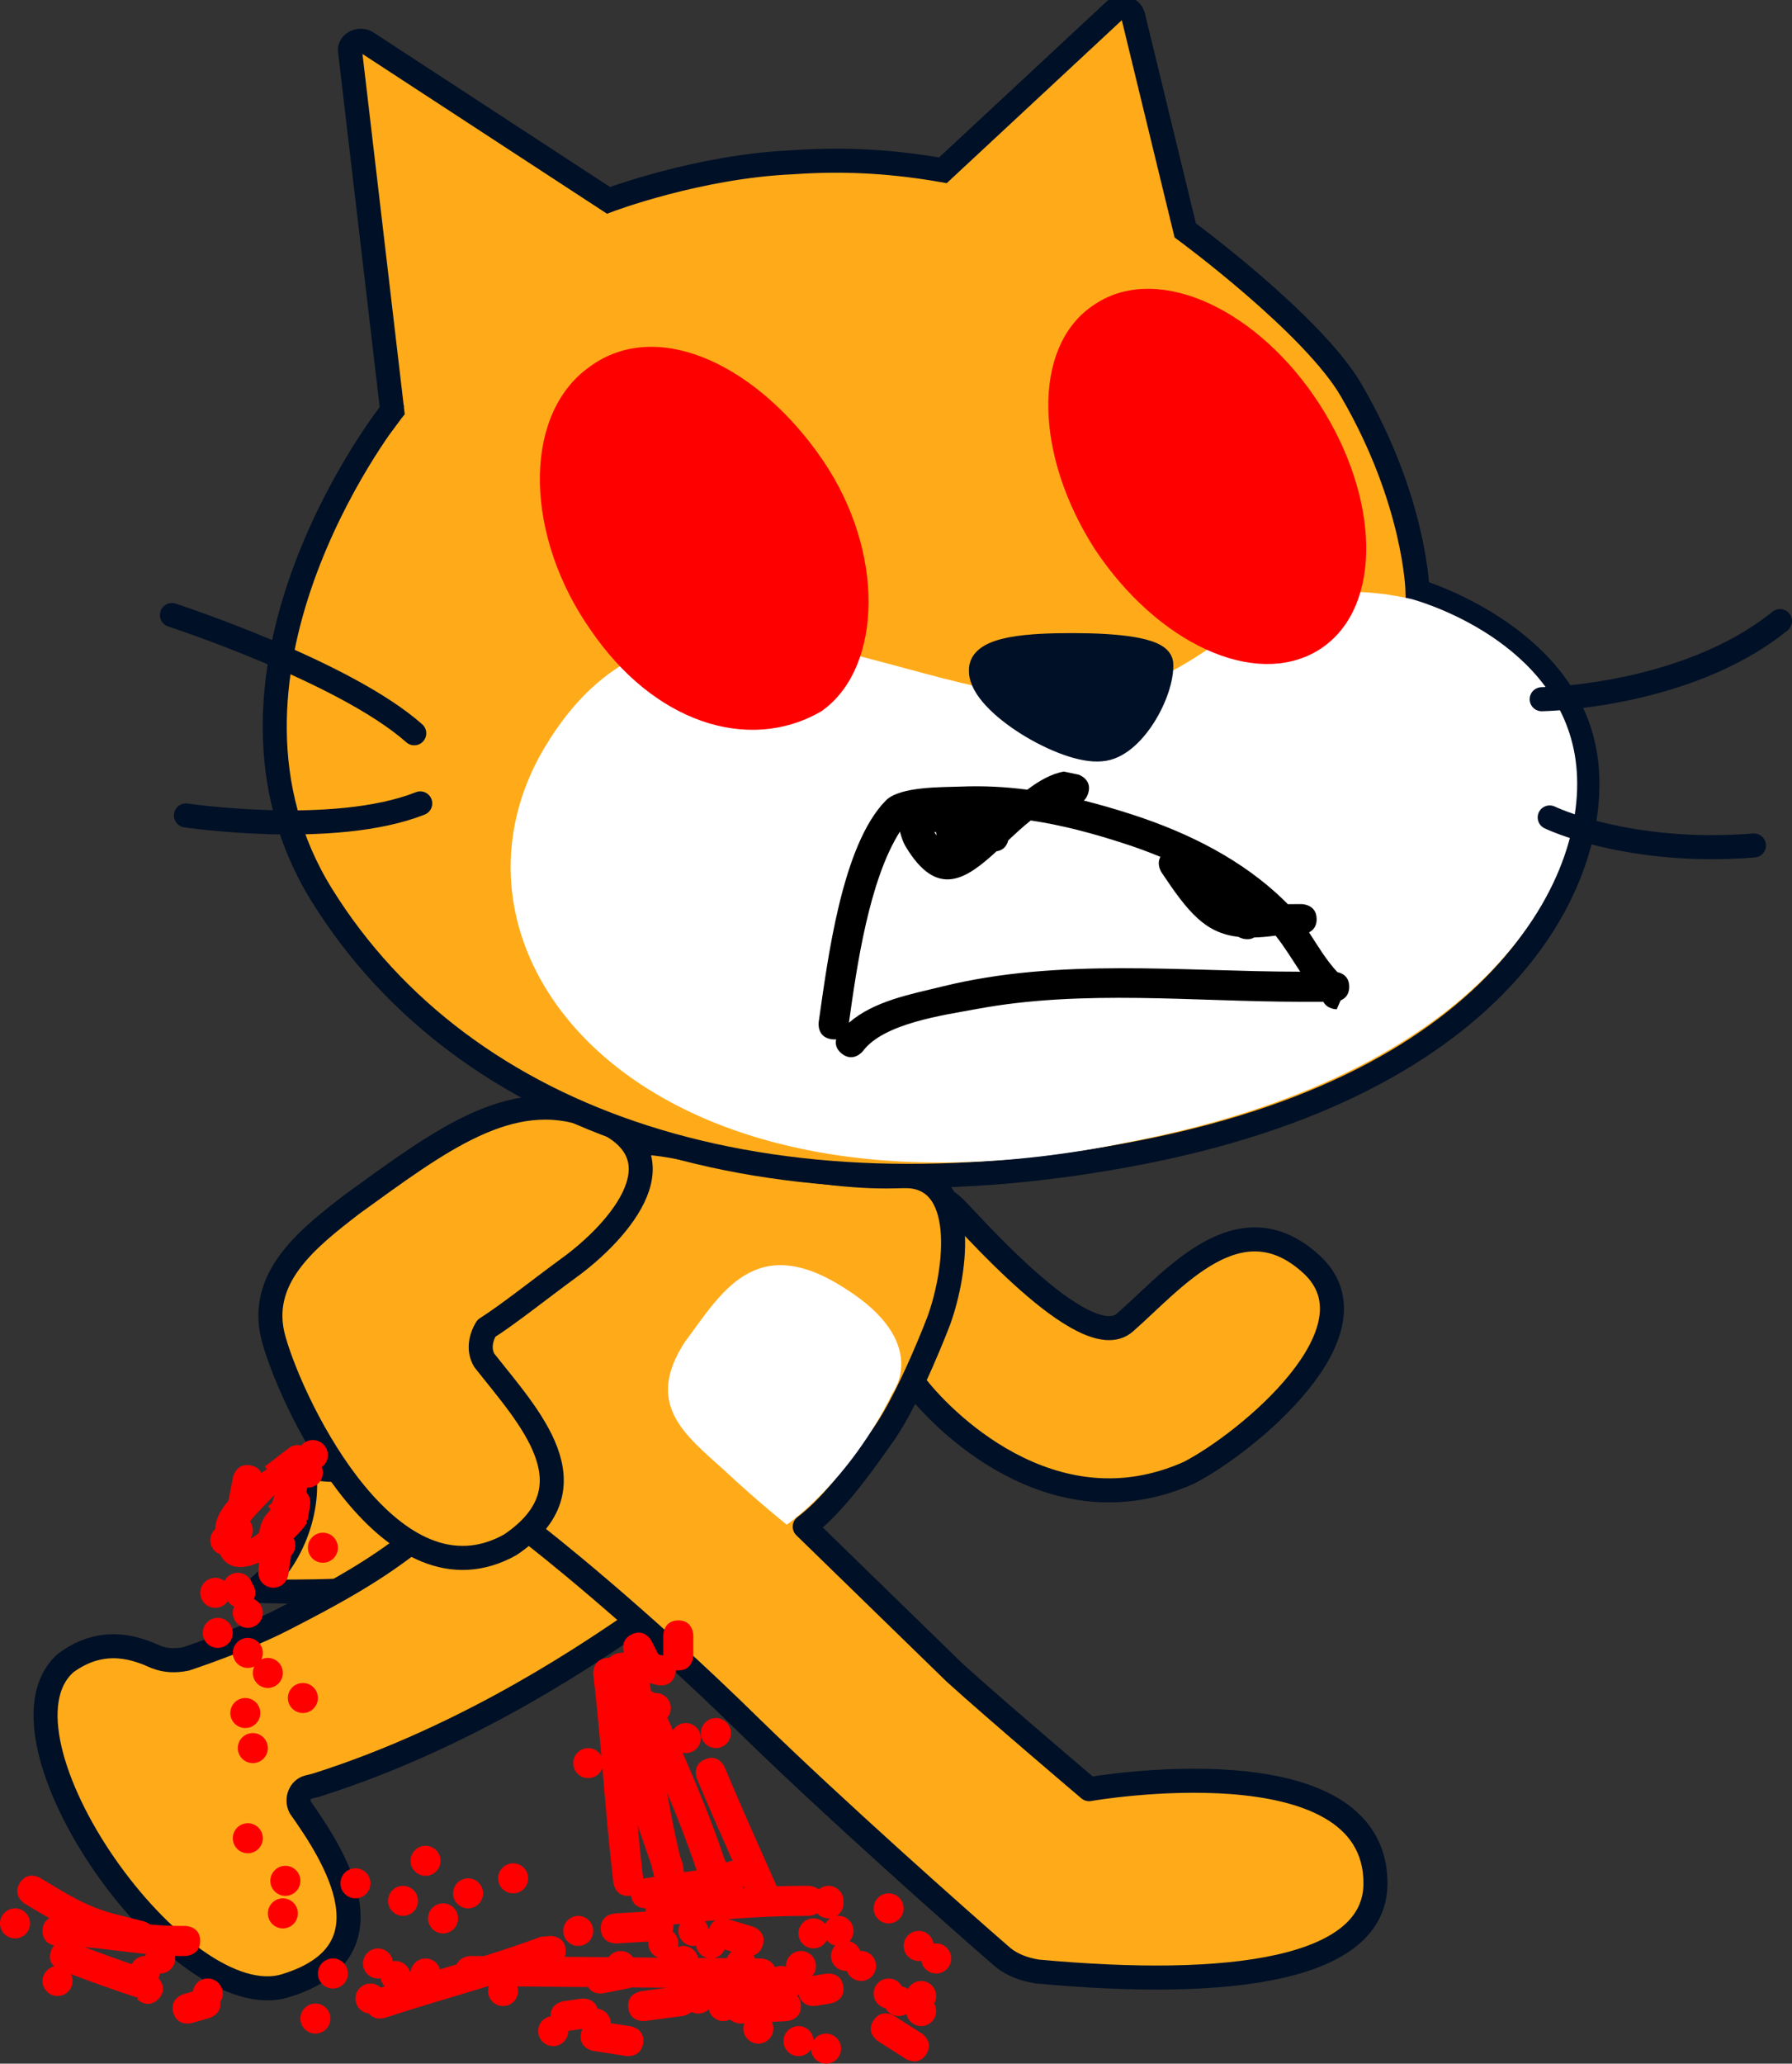 <svg version="1.1" xmlns="http://www.w3.org/2000/svg" xmlns:xlink="http://www.w3.org/1999/xlink" width="89.486" height="102.999" viewBox="0,0,89.486,102.999"><rect x="0" y="0" width="89.486" height="102.999" fill="#333333" stroke="none"/><g transform="translate(-198.014,-130.501)"><g data-paper-data="{&quot;isPaintingLayer&quot;:true}" stroke-miterlimit="10" stroke-dasharray="" stroke-dashoffset="0" style="mix-blend-mode: normal"><g fill-rule="evenodd"><path d="M224.7,201.1c0.8,0.4 2.5,1.3 0.1,4.7c-2.4,3.4 -9.3,4.1 -10.1,4.1c-1.226,0.04 -2.561,0.063 -3.987,-0.009c1.797,-1.362 2.868,-4.01 2.447,-6.253c0.251,0.058 0.498,0.111 0.739,0.161c3.4,0.6 9.9,-3.2 10.8,-2.7z" fill="#ffab19" stroke="#001026" stroke-width="1.2" stroke-linecap="round" stroke-linejoin="round"/><path d="" fill="#ffffff" stroke="none" stroke-width="1" stroke-linecap="butt" stroke-linejoin="miter"/></g><path d="M229.7,211.5c-1.8,1.2 -8,5.6 -15.9,8.1l-0.4,0.1c-0.4,0.1 -0.6,0.6 -0.4,1c1.7,2.4 4.8,7.2 -0.7,8.9c-5.3,1.7 -15.2,-12.4 -11,-16.1c1.9,-1.4 3.6,-0.7 4.5,-0.3c0.5,0.2 1,0.2 1.5,0.1c1.2,-0.4 3.4,-1.2 5.1,-2.1c4.3,-2.2 5.3,-3.1 7.3,-4.6c2,-1.5 6.6,-5.2 10.3,-2c3.2,2.7 1.4,5.7 -0.3,6.9z" fill="#ffab19" fill-rule="evenodd" stroke="#001026" stroke-width="1.2" stroke-linecap="round" stroke-linejoin="round"/><path d="M245.6,190.7c0.5,0.4 6.6,7.6 8.6,5.8c2.4,-2.1 5.7,-6.2 9.3,-2.9c3.6,3.3 -3.2,8.9 -6.1,10.4c-6.9,3.1 -12.5,-2.8 -13.7,-4.4c-1.2,-1.6 -3.3,-4.3 -3.3,-6.9c0.1,-2.8 3.5,-3.5 5.2,-2z" fill="#ffab19" fill-rule="evenodd" stroke="#001026" stroke-width="1.2" stroke-linecap="round" stroke-linejoin="round"/><g fill-rule="evenodd"><path d="M245.7,214c2.1,1.9 6.7,5.8 6.7,5.8c0,0 14.3,-2.5 14.3,4.7c0,4.3 -7.2,5.3 -16.9,4.4c-0.6,-0.1 -1.2,-0.3 -1.7,-0.7c-2.2,-1.9 -8.5,-7.5 -12.5,-11.4c-5.9,-5.8 -10.8,-9.6 -10.8,-9.6c-8.5,-8.3 -1.6,-11.8 1.1,-16.6c2.5,-4.1 3.6,-3.3 9.6,-2.1c3.4,0.5 5.4,0.8 7.6,0.7c3.3,-0.1 2.7,4.7 1.8,7.2c0,0 -1.4,3.7 -2.7,5.6c-1.6,2.3 -2.8,3.8 -4,4.7z" fill="#ffab19" stroke="#001026" stroke-width="1.2" stroke-linecap="round" stroke-linejoin="round"/><path d="M237.3,206.6c0,0 -1.5,-1.2 -3.1,-2.7c-2,-1.8 -4,-3.3 -2,-6.4c1.8,-2.4 3.5,-5.6 8,-2.7c4.3,2.7 2.4,5.2 2.4,5.2c-2.2,4.5 -5.3,6.6 -5.3,6.6z" fill="#ffffff" stroke="none" stroke-width="1" stroke-linecap="butt" stroke-linejoin="miter"/></g><path d="M222.2,198.4c2.2,2.8 5.6,6.3 1.3,9.2c-5.9,3.3 -10.8,-6.7 -11.8,-10.2c-0.9,-3.1 1.7,-5.1 3.9,-6.8c4.3,-3.1 7.9,-5.9 11.9,-4.4c5,1.8 1.4,5.8 -1.1,7.6c-1.5,1.1 -3,2.3 -4.1,3c-0.3,0.5 -0.4,1.1 -0.1,1.6z" fill="#ffab19" fill-rule="evenodd" stroke="#001026" stroke-width="1.2" stroke-linecap="round" stroke-linejoin="round"/><g><path d="M253.7,131c0.3,-0.2 0.8,-0.1 0.9,0.3l2.6,10.7c0,0 6.4,4.7 8.3,8c3.2,5.5 3.3,10 3.3,10c0,0 7.1,2.1 8.3,7.8c1.2,5.7 -3.2,16.5 -22,20.2c-18.8,3.7 -33.9,-1.4 -41,-12.8c-6.719,-10.788 2.949,-23.545 3.499,-24.207l-2.099,-17.893c-0.1,-0.4 0.4,-0.7 0.8,-0.5l12.1,7.9c0,0 4.5,-1.7 9.2,-1.9c2.8,-0.2 5.2,0 7.5,0.4zM233.485,173.357l0.028,0.049l0.051,0.013l-0.075,0.298l-0.248,0.413l0.075,0.277l-0.179,0.718v0.005l-0.023,0.035l0.023,0.105v0.104l0.209,0.836l0.146,0.656l-0.001,0.003l0.002,0.004l0.04,0.179l0.047,0.093l0.026,0.104l0.037,0.021l0.141,0.281l0.392,0.458l0.31,0.517l0.5,0.5l0.149,0.089l0.102,0.14l0.75,0.625l0.035,0.017l0.023,0.031l0.625,0.5l0.024,0.011l0.016,0.021l0.842,0.655l0.639,0.73l0.408,0.283l0.334,0.367l0.958,0.639l0.596,0.497l0.393,0.19l0.331,0.284l0.75,0.375l0.155,0.035l0.129,0.093l1.25,0.5l0.344,0.047l0.314,0.149l1.25,0.25l0.257,-0.012l0.245,0.078l2,0.125l0.242,-0.045l0.242,0.044l1.875,-0.125l0.137,-0.044l0.144,0.015l1.75,-0.25l0.019,-0.008l0.021,0.002l1.625,-0.25l0.244,-0.102l0.264,-0.012l1.081,-0.324l1.077,-0.215l0.163,-0.077l0.18,-0.008l1.25,-0.375l0.111,-0.066l0.128,-0.015l1,-0.375l0.232,-0.16l0.272,-0.073l1.125,-0.625l0.072,-0.068l0.094,-0.031l0.849,-0.531l1.341,-0.67l0.052,-0.045l0.066,-0.017l1.375,-0.75l0.395,-0.364l0.461,-0.276l0.625,-0.625l0.31,-0.517l0.392,-0.458l0.141,-0.281l0.037,-0.021l0.026,-0.104l0.047,-0.093l0.04,-0.179l0.002,-0.004l-0.001,-0.003l0.146,-0.656l0.209,-0.836v-0.104l0.023,-0.105l-0.023,-0.035v-0.136l0.023,-0.035l-0.023,-0.105v-0.104l-0.209,-0.836l-0.187,-0.841l-0.047,-0.093l-0.026,-0.104l-0.037,-0.021l-0.266,-0.531l-0.392,-0.458l-0.31,-0.517l-0.327,-0.327l-0.008,-0.041l-0.091,-0.058l-0.074,-0.074l-0.739,-0.443l-0.727,-0.463l-0.099,-0.033l-0.092,-0.055l-0.041,0.011l-0.893,-0.298l-0.297,-0.023l-0.273,-0.119l-1.5,-0.25l-0.169,0.013l-0.16,-0.053l-1.625,-0.125l-0.145,0.025l-0.143,-0.036h-0.859l-1.486,-0.212l-0.268,0.028l-0.262,-0.065h-5.315l-0.384,-0.064l-0.566,-0.113l-0.038,0.002l-0.011,-0.007l-0.375,-0.125l-0.601,-0.046l-0.585,-0.146l-2.065,0l-0.296,-0.049l-0.855,-0.214h-0.091l-0.083,-0.039l-0.396,-0.079l-0.799,-0.266l-0.523,-0.209l-0.193,-0.026l-0.169,-0.098l-0.875,-0.25l-0.064,-0.002l-0.057,-0.03l-2,-0.5h-0.197l-0.182,-0.074l-0.54,-0.077l-0.429,-0.143l-0.147,-0.011l-0.13,-0.069l-1.5,-0.375h-0.246c-0.2,-0.05 -0.406,-0.084 -0.617,-0.1l-0.046,-0.012h-0.25c-0.639,0 -1.241,0.16 -1.768,0.442l-0.107,0.027l-0.028,0.049c-1.105,0.652 -1.847,1.855 -1.847,3.232c0,1.376 0.741,2.579 1.847,3.232zM263.903,159.239c0.903,-0.685 1.486,-1.769 1.486,-2.989c0,-1.376 -0.741,-2.579 -1.847,-3.232c-0.713,-1.248 -1.922,-1.06 -3.061,-0.336c-1.177,0.382 -2.099,1.33 -2.445,2.523c-0.25,0.417 -0.398,0.789 -0.398,1.045c0,1.936 1.467,3.288 3.138,3.65c0.277,0.065 0.565,0.1 0.862,0.1c0.07,0 0.14,-0.002 0.21,-0.006c0.579,-0.025 1.151,-0.174 1.665,-0.463c0.145,-0.082 0.274,-0.18 0.389,-0.292zM235.014,163.625c2.071,0 3.75,-1.679 3.75,-3.75c0,-2.071 -1.679,-3.75 -3.75,-3.75c-2.071,0 -3.75,1.679 -3.75,3.75c0,2.071 1.679,3.75 3.75,3.75zM217.599,150.993l0.001,0.007c0.032,-0.043 0.03,-0.044 -0.001,-0.007z" fill="#ffab19" fill-rule="nonzero" stroke="#001026" stroke-width="1.2" stroke-linecap="butt" stroke-linejoin="miter"/><path d="" fill="#ffab19" fill-rule="nonzero" stroke="#001026" stroke-width="1.2" stroke-linecap="butt" stroke-linejoin="miter"/><path d="M268.5,160.4c0,0 6.9,1.8 8.1,7.5c1.2,5.7 -3.6,16 -22.2,19.6c-24.2,5 -35.7,-9.4 -29,-20c1.955,-3.122 4.319,-4.559 6.895,-5.042c0.683,0.719 1.649,1.167 2.719,1.167c1.028,0 1.96,-0.414 2.637,-1.084c4.886,0.809 10.028,3.068 14.349,2.759c7.2,-0.5 8,-6.8 16.5,-4.9z" fill="#ffffff" fill-rule="evenodd" stroke="none" stroke-width="1" stroke-linecap="butt" stroke-linejoin="miter"/><path d="" fill="#ffffff" fill-rule="nonzero" stroke="none" stroke-width="1" stroke-linecap="butt" stroke-linejoin="miter"/><path d="" fill="#ffffff" fill-rule="evenodd" stroke="#001026" stroke-width="1.2" stroke-linecap="round" stroke-linejoin="round"/><path d="M286.9,161.5c-4.7,3.8 -11.9,3.9 -11.9,3.9" fill="none" fill-rule="evenodd" stroke="#001026" stroke-width="1.2" stroke-linecap="round" stroke-linejoin="round"/><path d="M285.6,172.7c-6.3,0.5 -10.2,-1.4 -10.2,-1.4" fill="none" fill-rule="evenodd" stroke="#001026" stroke-width="1.2" stroke-linecap="round" stroke-linejoin="round"/><path d="M251.6,162.7c2.1,0 4.3,0.2 4.4,0.9c0.1,1.4 -1.4,4.2 -3,4.3c-1.8,0.2 -6,-2.3 -6,-3.9c-0.1,-1.2 2.6,-1.3 4.6,-1.3z" fill="#001026" fill-rule="evenodd" stroke="#001026" stroke-width="1.2" stroke-linecap="round" stroke-linejoin="round"/><path d="M206.6,161.2c0,0 8.6,2.8 12.1,5.9" fill="none" fill-rule="evenodd" stroke="#001026" stroke-width="1.2" stroke-linecap="round" stroke-linejoin="round"/><path d="M219,170.6c-4.3,1.7 -11.7,0.6 -11.7,0.6" fill="none" fill-rule="evenodd" stroke="#001026" stroke-width="1.2" stroke-linecap="round" stroke-linejoin="round"/><g><path d="M263.4,151c2.9,4.5 3,9.6 0.2,11.4c-2.8,1.8 -7.4,-0.3 -10.4,-4.8c-2.9,-4.5 -3,-9.6 -0.2,-11.4c2.8,-1.9 7.5,0.3 10.4,4.8zM263.903,159.239c0.903,-0.685 1.486,-1.769 1.486,-2.989c0,-1.376 -0.741,-2.579 -1.847,-3.232c-0.713,-1.248 -1.922,-1.06 -3.061,-0.336c-1.177,0.382 -2.099,1.33 -2.445,2.523c-0.25,0.417 -0.398,0.789 -0.398,1.045c0,1.936 1.467,3.288 3.138,3.65c0.277,0.065 0.565,0.1 0.862,0.1c0.07,0 0.14,-0.002 0.21,-0.006c0.579,-0.025 1.151,-0.174 1.665,-0.463c0.145,-0.082 0.274,-0.18 0.389,-0.292z" fill="#ff0000" fill-rule="evenodd" stroke="#ff0000" stroke-width="1.2" stroke-linecap="round" stroke-linejoin="round"/><path d="M263.539,159.575c-0.515,0.289 -1.107,0.445 -1.686,0.469c-0.069,0.004 -0.142,0.006 -0.212,0.006c-0.297,0 -0.596,-0.035 -0.873,-0.1c-1.671,-0.363 -3.179,-1.761 -3.179,-3.697c0,-0.256 0.149,-0.642 0.399,-1.059c0.346,-1.193 1.302,-2.177 2.479,-2.559c1.139,-0.724 2.39,-0.905 3.103,0.342c1.105,0.652 1.869,1.9 1.869,3.276c0,1.22 -0.603,2.342 -1.505,3.027c-0.115,0.112 -0.249,0.214 -0.395,0.295z" data-paper-data="{&quot;noHover&quot;:false,&quot;origItem&quot;:[&quot;Path&quot;,{&quot;applyMatrix&quot;:true,&quot;segments&quot;:[[[263.90313,159.23936],[-0.11545,0.11177],[0.90261,-0.68479]],[[265.38867,156.25],[0,1.22036],[0,-1.37634]],[[263.54192,153.01819],[1.10528,0.65232],[-0.71291,-1.2476]],[[260.4812,152.68204],[1.13887,-0.72391],[-1.17729,0.38165]],[[258.03622,155.20493],[0.34551,-1.1931],[-0.2503,0.41703]],[[257.63867,156.25],[0,-0.25629],[0,1.93638]],[[260.77673,159.90047],[-1.67081,-0.36267],[0.27675,0.0651]],[[261.63867,160],[-0.29662,0],[0.07033,0]],[[261.84827,159.99424],[-0.06938,0.00382],[0.57904,-0.02451]],[[263.51367,159.53125],[-0.5146,0.28947],[0.14529,-0.08173]]],&quot;closed&quot;:true,&quot;fillColor&quot;:[1,1,1]}]}" fill="#ff0000" fill-rule="nonzero" stroke="none" stroke-width="0.5" stroke-linecap="butt" stroke-linejoin="miter"/><path d="" fill="#001026" fill-rule="evenodd" stroke="none" stroke-width="1" stroke-linecap="butt" stroke-linejoin="miter"/></g><g><path d="M238.6,153.8c3,4.4 2.8,9.8 0.1,11.7c-3.3,1.9 -7.7,0.5 -10.7,-3.9c-3.1,-4.4 -3.3,-10.1 -0.2,-12.3c3.1,-2.3 7.8,0.1 10.8,4.5zM235.014,163.625c2.071,0 3.75,-1.679 3.75,-3.75c0,-2.071 -1.679,-3.75 -3.75,-3.75c-2.071,0 -3.75,1.679 -3.75,3.75c0,2.071 1.679,3.75 3.75,3.75z" fill="#ff0000" fill-rule="evenodd" stroke="#ff0000" stroke-width="1.2" stroke-linecap="round" stroke-linejoin="round"/><path d="M231.214,159.875c0,-2.071 1.729,-3.8 3.8,-3.8c2.071,0 3.8,1.729 3.8,3.8c0,2.071 -1.729,3.8 -3.8,3.8c-2.071,0 -3.8,-1.729 -3.8,-3.8z" data-paper-data="{&quot;noHover&quot;:false,&quot;origItem&quot;:[&quot;Path&quot;,{&quot;applyMatrix&quot;:true,&quot;segments&quot;:[[[235.01367,163.625],[-2.07107,0],[2.07107,0]],[[238.76367,159.875],[0,2.07107],[0,-2.07107]],[[235.01367,156.125],[2.07107,0],[-2.07107,0]],[[231.26367,159.875],[0,-2.07107],[0,2.07107]]],&quot;closed&quot;:true,&quot;fillColor&quot;:[1,1,1]}]}" fill="#ff0000" fill-rule="nonzero" stroke="none" stroke-width="0.5" stroke-linecap="butt" stroke-linejoin="miter"/><path d="" fill="#001026" fill-rule="evenodd" stroke="none" stroke-width="1" stroke-linecap="butt" stroke-linejoin="miter"/></g></g><path d="M209.889,209c0.343,0 0.633,0.231 0.722,0.546c0.096,0.126 0.153,0.283 0.153,0.454c0,0.113 -0.025,0.219 -0.069,0.315c0.262,0.117 0.444,0.38 0.444,0.685c0,0.414 -0.336,0.75 -0.75,0.75c-0.414,0 -0.75,-0.336 -0.75,-0.75c0,-0.113 0.025,-0.219 0.069,-0.315c-0.13,-0.058 -0.241,-0.153 -0.319,-0.27c-0.134,0.202 -0.364,0.335 -0.625,0.335c-0.414,0 -0.75,-0.336 -0.75,-0.75c0,-0.414 0.336,-0.75 0.75,-0.75c0.173,0 0.332,0.058 0.458,0.156c0.125,-0.241 0.376,-0.406 0.667,-0.406z" fill="#ff0000" fill-rule="nonzero" stroke="none" stroke-width="0.5" stroke-linecap="butt" stroke-linejoin="miter"/><path d="M213.389,207.75c0,-0.414 0.336,-0.75 0.75,-0.75c0.414,0 0.75,0.336 0.75,0.75c0,0.414 -0.336,0.75 -0.75,0.75c-0.414,0 -0.75,-0.336 -0.75,-0.75z" fill="#ff0000" fill-rule="nonzero" stroke="none" stroke-width="0.5" stroke-linecap="butt" stroke-linejoin="miter"/><path d="M210.933,208.493c-0.792,0.342 -1.553,0.349 -1.928,-0.413c-0.287,-0.105 -0.492,-0.381 -0.492,-0.704c0,-0.222 0.097,-0.422 0.25,-0.559c0.001,-0.469 0.258,-0.947 0.652,-1.405l0.237,-1.183c0,0 0.147,-0.735 0.883,-0.588c0.295,0.059 0.449,0.213 0.526,0.376c0.094,-0.064 0.189,-0.127 0.283,-0.188l-0.103,-0.133l1.183,-0.91c0.127,-0.1 0.288,-0.16 0.463,-0.16c0.06,0 0.118,0.007 0.174,0.02c0.138,-0.165 0.345,-0.27 0.576,-0.27c0.414,0 0.75,0.336 0.75,0.75c0,0.246 -0.118,0.464 -0.302,0.601c0.033,0.085 0.052,0.177 0.052,0.274c0,0.414 -0.336,0.75 -0.75,0.75c-0.009,0 -0.019,-0 -0.028,-0.001l-0.003,0.015c-0.016,0.074 -0.032,0.147 -0.048,0.22c0.127,0.134 0.205,0.316 0.205,0.515c0,0.047 -0.004,0.093 -0.013,0.137l-0.123,0.736l-0.062,-0.01l0.02,0.163c-0.151,0.227 -0.379,0.491 -0.655,0.756c0.053,0.103 0.083,0.219 0.083,0.343c0,0.204 -0.082,0.39 -0.214,0.525l-0.142,0.947c-0.049,0.367 -0.363,0.65 -0.743,0.65c-0.414,0 -0.75,-0.336 -0.75,-0.75c0,-0.019 0.001,-0.038 0.002,-0.057l0.03,-0.449zM210.953,207.002c0.071,-0.466 0.221,-0.795 0.534,-1.103c0.008,-0.029 0.017,-0.059 0.025,-0.089l-0.111,-0.13l0.202,-0.173c0.039,-0.129 0.08,-0.262 0.12,-0.4c-0.434,0.47 -0.936,0.939 -1.225,1.329c0.089,0.123 0.141,0.275 0.141,0.438c0,0.154 -0.046,0.297 -0.126,0.416c0.123,-0.043 0.278,-0.151 0.44,-0.289z" fill="#ff0000" fill-rule="nonzero" stroke="none" stroke-width="0.5" stroke-linecap="butt" stroke-linejoin="miter"/><path d="M208.139,212c0,-0.414 0.336,-0.75 0.75,-0.75c0.414,0 0.75,0.336 0.75,0.75c0,0.414 -0.336,0.75 -0.75,0.75c-0.414,0 -0.75,-0.336 -0.75,-0.75z" fill="#ff0000" fill-rule="nonzero" stroke="none" stroke-width="0.5" stroke-linecap="butt" stroke-linejoin="miter"/><path d="M212.389,215.25c0,-0.414 0.336,-0.75 0.75,-0.75c0.414,0 0.75,0.336 0.75,0.75c0,0.414 -0.336,0.75 -0.75,0.75c-0.414,0 -0.75,-0.336 -0.75,-0.75z" fill="#ff0000" fill-rule="nonzero" stroke="none" stroke-width="0.5" stroke-linecap="butt" stroke-linejoin="miter"/><path d="M209.514,216c0,-0.414 0.336,-0.75 0.75,-0.75c0.414,0 0.75,0.336 0.75,0.75c0,0.414 -0.336,0.75 -0.75,0.75c-0.414,0 -0.75,-0.336 -0.75,-0.75z" fill="#ff0000" fill-rule="nonzero" stroke="none" stroke-width="0.5" stroke-linecap="butt" stroke-linejoin="miter"/><path d="M209.889,217.75c0,-0.414 0.336,-0.75 0.75,-0.75c0.414,0 0.75,0.336 0.75,0.75c0,0.414 -0.336,0.75 -0.75,0.75c-0.414,0 -0.75,-0.336 -0.75,-0.75z" fill="#ff0000" fill-rule="nonzero" stroke="none" stroke-width="0.5" stroke-linecap="butt" stroke-linejoin="miter"/><path d="M211.514,224.375c0,-0.414 0.336,-0.75 0.75,-0.75c0.414,0 0.75,0.336 0.75,0.75c0,0.414 -0.336,0.75 -0.75,0.75c-0.414,0 -0.75,-0.336 -0.75,-0.75z" fill="#ff0000" fill-rule="nonzero" stroke="none" stroke-width="0.5" stroke-linecap="butt" stroke-linejoin="miter"/><path d="M210.639,214c0,-0.116 0.026,-0.225 0.073,-0.323c-0.098,0.047 -0.207,0.073 -0.323,0.073c-0.414,0 -0.75,-0.336 -0.75,-0.75c0,-0.414 0.336,-0.75 0.75,-0.75c0.414,0 0.75,0.336 0.75,0.75c0,0.116 -0.026,0.225 -0.073,0.323c0.098,-0.047 0.207,-0.073 0.323,-0.073c0.414,0 0.75,0.336 0.75,0.75c0,0.414 -0.336,0.75 -0.75,0.75c-0.414,0 -0.75,-0.336 -0.75,-0.75z" fill="#ff0000" fill-rule="nonzero" stroke="none" stroke-width="0.5" stroke-linecap="butt" stroke-linejoin="miter"/><path d="M209.639,222.25c0,-0.414 0.336,-0.75 0.75,-0.75c0.414,0 0.75,0.336 0.75,0.75c0,0.414 -0.336,0.75 -0.75,0.75c-0.414,0 -0.75,-0.336 -0.75,-0.75z" fill="#ff0000" fill-rule="nonzero" stroke="none" stroke-width="0.5" stroke-linecap="butt" stroke-linejoin="miter"/><path d="M211.389,226c0,-0.414 0.336,-0.75 0.75,-0.75c0.414,0 0.75,0.336 0.75,0.75c0,0.414 -0.336,0.75 -0.75,0.75c-0.414,0 -0.75,-0.336 -0.75,-0.75z" fill="#ff0000" fill-rule="nonzero" stroke="none" stroke-width="0.5" stroke-linecap="butt" stroke-linejoin="miter"/><path d="M215.014,224.5c0,-0.414 0.336,-0.75 0.75,-0.75c0.414,0 0.75,0.336 0.75,0.75c0,0.414 -0.336,0.75 -0.75,0.75c-0.414,0 -0.75,-0.336 -0.75,-0.75z" fill="#ff0000" fill-rule="nonzero" stroke="none" stroke-width="0.5" stroke-linecap="butt" stroke-linejoin="miter"/><path d="M213.889,229c0,-0.414 0.336,-0.75 0.75,-0.75c0.414,0 0.75,0.336 0.75,0.75c0,0.414 -0.336,0.75 -0.75,0.75c-0.414,0 -0.75,-0.336 -0.75,-0.75z" fill="#ff0000" fill-rule="nonzero" stroke="none" stroke-width="0.5" stroke-linecap="butt" stroke-linejoin="miter"/><path d="M208.47,231.221l-0.875,0.25c0,0 -0.721,0.206 -0.927,-0.515c-0.206,-0.721 0.515,-0.927 0.515,-0.927l0.463,-0.132c0.05,-0.365 0.364,-0.647 0.743,-0.647c0.414,0 0.75,0.336 0.75,0.75c0,0.154 -0.047,0.298 -0.127,0.417c0.096,0.622 -0.542,0.804 -0.542,0.804z" fill="#ff0000" fill-rule="nonzero" stroke="none" stroke-width="0.5" stroke-linecap="butt" stroke-linejoin="miter"/><path d="M199.253,225.518c0,0 -0.643,-0.386 -0.257,-1.029c0.386,-0.643 1.029,-0.257 1.029,-0.257c1.325,0.795 2.319,1.456 3.824,1.826l1.348,0.34c0,0 0.156,0.039 0.305,0.154c0.503,0.046 1.006,0.075 1.511,0.074h0.25c0,0 0.75,0 0.75,0.75c0,0.75 -0.75,0.75 -0.75,0.75h-0.25c-0.087,-0 -0.174,-0.001 -0.261,-0.003c0.007,0.042 0.011,0.085 0.011,0.128c0,0.414 -0.336,0.75 -0.75,0.75c-0.003,0 -0.007,-0 -0.01,-0c-0.014,0.081 -0.04,0.157 -0.077,0.227c0.061,0.066 0.487,0.56 -0.007,1.053c-0.53,0.53 -1.061,0 -1.061,0l0.056,-0.065c-1.134,-0.356 -2.244,-0.768 -3.357,-1.182c0.052,0.102 0.082,0.218 0.082,0.341c0,0.414 -0.336,0.75 -0.75,0.75c-0.414,0 -0.75,-0.336 -0.75,-0.75c0,-0.356 0.247,-0.653 0.58,-0.731c-0.159,-0.15 -0.298,-0.401 -0.158,-0.78c0.041,-0.11 0.092,-0.196 0.15,-0.263c-0.222,-0.051 -0.572,-0.214 -0.572,-0.726c0,-0.348 0.161,-0.535 0.335,-0.635c-0.393,-0.224 -0.793,-0.466 -1.22,-0.722zM204.595,228.534c0.124,-0.243 0.377,-0.409 0.668,-0.409c0.003,0 0.007,0 0.01,0c0.006,-0.034 0.014,-0.067 0.024,-0.099c-1.021,-0.102 -2.039,-0.258 -3.066,-0.342c0.786,0.292 1.57,0.582 2.364,0.85z" fill="#ff0000" fill-rule="nonzero" stroke="none" stroke-width="0.5" stroke-linecap="butt" stroke-linejoin="miter"/><path d="M213.014,231.25c0,-0.414 0.336,-0.75 0.75,-0.75c0.414,0 0.75,0.336 0.75,0.75c0,0.414 -0.336,0.75 -0.75,0.75c-0.414,0 -0.75,-0.336 -0.75,-0.75z" fill="#ff0000" fill-rule="nonzero" stroke="none" stroke-width="0.5" stroke-linecap="butt" stroke-linejoin="miter"/><path d="M219.389,226.25c0,-0.414 0.336,-0.75 0.75,-0.75c0.414,0 0.75,0.336 0.75,0.75c0,0.414 -0.336,0.75 -0.75,0.75c-0.414,0 -0.75,-0.336 -0.75,-0.75z" fill="#ff0000" fill-rule="nonzero" stroke="none" stroke-width="0.5" stroke-linecap="butt" stroke-linejoin="miter"/><path d="M218.514,223.375c0,-0.414 0.336,-0.75 0.75,-0.75c0.414,0 0.75,0.336 0.75,0.75c0,0.414 -0.336,0.75 -0.75,0.75c-0.414,0 -0.75,-0.336 -0.75,-0.75z" fill="#ff0000" fill-rule="nonzero" stroke="none" stroke-width="0.5" stroke-linecap="butt" stroke-linejoin="miter"/><path d="M198.014,226.5c0,-0.414 0.336,-0.75 0.75,-0.75c0.414,0 0.75,0.336 0.75,0.75c0,0.414 -0.336,0.75 -0.75,0.75c-0.414,0 -0.75,-0.336 -0.75,-0.75z" fill="#ff0000" fill-rule="nonzero" stroke="none" stroke-width="0.5" stroke-linecap="butt" stroke-linejoin="miter"/><path d="M220.639,225c0,-0.414 0.336,-0.75 0.75,-0.75c0.414,0 0.75,0.336 0.75,0.75c0,0.414 -0.336,0.75 -0.75,0.75c-0.414,0 -0.75,-0.336 -0.75,-0.75z" fill="#ff0000" fill-rule="nonzero" stroke="none" stroke-width="0.5" stroke-linecap="butt" stroke-linejoin="miter"/><path d="M222.889,224.25c0,-0.414 0.336,-0.75 0.75,-0.75c0.414,0 0.75,0.336 0.75,0.75c0,0.414 -0.336,0.75 -0.75,0.75c-0.414,0 -0.75,-0.336 -0.75,-0.75z" fill="#ff0000" fill-rule="nonzero" stroke="none" stroke-width="0.5" stroke-linecap="butt" stroke-linejoin="miter"/><path d="M217.389,225.375c0,-0.414 0.336,-0.75 0.75,-0.75c0.414,0 0.75,0.336 0.75,0.75c0,0.414 -0.336,0.75 -0.75,0.75c-0.414,0 -0.75,-0.336 -0.75,-0.75z" fill="#ff0000" fill-rule="nonzero" stroke="none" stroke-width="0.5" stroke-linecap="butt" stroke-linejoin="miter"/><path d="M233.014,217c0,-0.414 0.336,-0.75 0.75,-0.75c0.414,0 0.75,0.336 0.75,0.75c0,0.414 -0.336,0.75 -0.75,0.75c-0.414,0 -0.75,-0.336 -0.75,-0.75z" fill="#ff0000" fill-rule="nonzero" stroke="none" stroke-width="0.5" stroke-linecap="butt" stroke-linejoin="miter"/><path d="M226.139,226.875c0,-0.414 0.336,-0.75 0.75,-0.75c0.414,0 0.75,0.336 0.75,0.75c0,0.414 -0.336,0.75 -0.75,0.75c-0.414,0 -0.75,-0.336 -0.75,-0.75z" fill="#ff0000" fill-rule="nonzero" stroke="none" stroke-width="0.5" stroke-linecap="butt" stroke-linejoin="miter"/><path d="M241.639,225.75c0,-0.414 0.336,-0.75 0.75,-0.75c0.414,0 0.75,0.336 0.75,0.75c0,0.414 -0.336,0.75 -0.75,0.75c-0.414,0 -0.75,-0.336 -0.75,-0.75z" fill="#ff0000" fill-rule="nonzero" stroke="none" stroke-width="0.5" stroke-linecap="butt" stroke-linejoin="miter"/><path d="M243.347,229.781c0.125,-0.241 0.376,-0.406 0.667,-0.406c0.414,0 0.75,0.336 0.75,0.75c0,0.137 -0.037,0.265 -0.1,0.375c0.064,0.11 0.1,0.238 0.1,0.375c0,0.414 -0.336,0.75 -0.75,0.75c-0.366,0 -0.67,-0.262 -0.737,-0.608c-0.113,0.069 -0.246,0.108 -0.388,0.108c-0.285,0 -0.532,-0.158 -0.659,-0.392c-0.338,-0.073 -0.591,-0.373 -0.591,-0.733c0,-0.414 0.336,-0.75 0.75,-0.75c0.285,0 0.532,0.158 0.659,0.392c0.111,0.024 0.212,0.072 0.299,0.139z" fill="#ff0000" fill-rule="nonzero" stroke="none" stroke-width="0.5" stroke-linecap="butt" stroke-linejoin="miter"/><path d="M244.764,227.5c0.414,0 0.75,0.336 0.75,0.75c0,0.414 -0.336,0.75 -0.75,0.75c-0.376,0 -0.687,-0.276 -0.742,-0.637c-0.043,0.008 -0.088,0.012 -0.133,0.012c-0.414,0 -0.75,-0.336 -0.75,-0.75c0,-0.414 0.336,-0.75 0.75,-0.75c0.376,0 0.687,0.276 0.742,0.637c0.043,-0.008 0.088,-0.012 0.133,-0.012z" fill="#ff0000" fill-rule="nonzero" stroke="none" stroke-width="0.5" stroke-linecap="butt" stroke-linejoin="miter"/><path d="M222.389,229.875c0,-0.085 0.014,-0.166 0.04,-0.242c-0.014,-0 -0.028,-0 -0.042,-0c-1.711,0.528 -3.436,1.012 -5.136,1.579c0,0 -0.515,0.172 -0.815,-0.215c-0.378,-0.039 -0.672,-0.358 -0.672,-0.746c0,-0.414 0.336,-0.75 0.75,-0.75c0.2,0 0.381,0.078 0.515,0.205c0.064,-0.021 0.128,-0.042 0.192,-0.063c-0.104,-0.109 -0.175,-0.249 -0.199,-0.404c-0.043,0.008 -0.088,0.012 -0.133,0.012c-0.414,0 -0.75,-0.336 -0.75,-0.75c0,-0.414 0.336,-0.75 0.75,-0.75c0.376,0 0.687,0.276 0.742,0.637c0.043,-0.008 0.088,-0.012 0.133,-0.012c0.338,0 0.625,0.224 0.718,0.532c0.012,0.004 0.024,0.008 0.036,0.012c0.04,-0.376 0.359,-0.669 0.746,-0.669v0c0.342,0 0.631,0.229 0.721,0.543c0.281,-0.084 0.562,-0.168 0.842,-0.252c0.182,-0.421 0.693,-0.416 0.693,-0.416c0.218,0.002 0.436,0.004 0.653,0.006c0.95,-0.296 1.894,-0.608 2.827,-0.958l0.513,-0.048c0,0 0.75,0 0.75,0.75c0,0.113 -0.017,0.209 -0.046,0.291c0.73,0.006 1.459,0.013 2.189,0.019c0.136,-0.188 0.357,-0.309 0.607,-0.309c0.254,0 0.479,0.126 0.615,0.32c0.419,0.004 0.837,0.007 1.256,0.011c-0.289,-0.104 -0.496,-0.381 -0.496,-0.706c0,-0.032 0.002,-0.064 0.006,-0.095c-0.542,0.032 -1.227,0.072 -1.587,0.093c0,0 -0.749,0.044 -0.793,-0.705c-0.044,-0.749 0.705,-0.793 0.705,-0.793c0.499,-0.029 0.998,-0.059 1.497,-0.088l0.047,-0.003c-0.004,-0.059 -0.003,-0.113 0.003,-0.163c-0.211,-0.001 -0.658,-0.071 -0.745,-0.634c-0,-0 -0,-0 -0,-0.001c-0.015,0.002 -0.031,0.005 -0.048,0.007c-0.745,0.086 -0.831,-0.659 -0.831,-0.659l-0.031,-0.27c-0.209,-1.812 -0.359,-3.629 -0.515,-5.445c-0.102,0.293 -0.381,0.504 -0.709,0.504c-0.414,0 -0.75,-0.336 -0.75,-0.75c0,-0.414 0.336,-0.75 0.75,-0.75c0.282,0 0.528,0.156 0.656,0.386c-0.118,-1.351 -0.242,-2.701 -0.401,-4.049c0,0 -0.088,-0.745 0.657,-0.832c0.048,-0.006 0.094,-0.008 0.136,-0.007c0.195,-0.206 0.483,-0.242 0.483,-0.242c0.084,-0.01 0.169,-0.019 0.253,-0.029c-0.015,-0.048 -0.026,-0.099 -0.031,-0.151c-0.031,-0.221 0.008,-0.534 0.388,-0.735c0.016,-0.009 0.033,-0.017 0.049,-0.025c0.388,-0.181 0.661,-0.024 0.819,0.133c0.07,0.065 0.127,0.142 0.168,0.229c0.105,0.21 0.21,0.421 0.316,0.631c0.006,0.005 0.012,0.011 0.018,0.017l0.238,0.057c-0,-0.006 -0,-0.009 -0,-0.009v-1c0,0 0,-0.75 0.75,-0.75c0.75,0 0.75,0.75 0.75,0.75v1c0,0 0,0.75 -0.75,0.75c-0.042,0 -0.082,-0.002 -0.119,-0.007c-0.003,0.058 -0.012,0.121 -0.028,0.189c-0.182,0.728 -0.91,0.546 -0.91,0.546l-0.371,-0.098c0.022,0.133 0.043,0.267 0.064,0.4c0.065,0.025 0.122,0.06 0.171,0.099c0.022,-0.002 0.045,-0.003 0.068,-0.003c0.414,0 0.75,0.336 0.75,0.75c0,0.182 -0.065,0.349 -0.172,0.478c0.093,0.213 0.185,0.426 0.278,0.638c0.131,-0.219 0.371,-0.366 0.645,-0.366c0.414,0 0.75,0.336 0.75,0.75c0,0.414 -0.336,0.75 -0.75,0.75c-0.054,0 -0.107,-0.006 -0.158,-0.017c0.743,1.715 1.461,3.428 2.059,5.225l0.108,0.261c0.097,-0.054 0.206,-0.087 0.323,-0.094c-0.603,-1.357 -1.203,-2.716 -1.775,-4.088c0,0 -0.288,-0.692 0.404,-0.981c0.692,-0.288 0.981,0.404 0.981,0.404c0.767,1.841 1.586,3.659 2.395,5.482l0.202,0.455c0.483,-0.016 0.97,-0.024 1.46,-0.024h0.125c0,0 0.291,0 0.511,0.182c0.131,-0.113 0.302,-0.182 0.489,-0.182c0.414,0 0.75,0.336 0.75,0.75c0,0.021 -0.001,0.042 -0.003,0.062c0.002,0.021 0.003,0.041 0.003,0.062c0,0.265 -0.137,0.497 -0.344,0.631c0.031,-0.004 0.062,-0.006 0.094,-0.006c0.414,0 0.75,0.336 0.75,0.75c0,0.201 -0.079,0.384 -0.208,0.519c0.252,0.057 0.456,0.242 0.541,0.483c0.014,-0.001 0.028,-0.001 0.042,-0.001c0.414,0 0.75,0.336 0.75,0.75c0,0.414 -0.336,0.75 -0.75,0.75c-0.327,0 -0.605,-0.209 -0.708,-0.501c-0.014,0.001 -0.028,0.001 -0.042,0.001c-0.414,0 -0.75,-0.336 -0.75,-0.75c0,-0.201 0.079,-0.384 0.208,-0.519c-0.167,-0.038 -0.313,-0.132 -0.417,-0.261c-0.125,0.24 -0.376,0.405 -0.666,0.405c-0.414,0 -0.75,-0.336 -0.75,-0.75c0,-0.414 0.336,-0.75 0.75,-0.75c0.236,0 0.447,0.109 0.584,0.28c0.06,-0.116 0.15,-0.215 0.26,-0.285c-0.031,0.004 -0.062,0.006 -0.094,0.006c-0.224,0 -0.425,-0.098 -0.562,-0.254c-0.206,0.129 -0.438,0.129 -0.438,0.129h-0.125c-1.319,0 -2.602,0.062 -3.886,0.164l1.226,0.368c0,0 0.718,0.216 0.503,0.934c-0.093,0.311 -0.281,0.447 -0.464,0.501c0.031,0.048 0.057,0.1 0.077,0.156l0.3,0.003c0,0 0.52,0.004 0.69,0.439c0.093,-0.041 0.195,-0.064 0.303,-0.064c0.088,0 0.173,0.015 0.251,0.043c-0.001,-0.014 -0.001,-0.029 -0.001,-0.043c0,-0.414 0.336,-0.75 0.75,-0.75c0.414,0 0.75,0.336 0.75,0.75c0,0.192 -0.072,0.368 -0.192,0.501l0.693,-0.116c0,0 0.74,-0.123 0.863,0.617c0.123,0.74 -0.617,0.863 -0.617,0.863l-0.75,0.125c0,0 -0.71,0.118 -0.855,-0.573c-0.024,0.023 -0.05,0.045 -0.078,0.065c0.097,0.105 0.171,0.256 0.183,0.477c0.042,0.749 -0.707,0.79 -0.707,0.79c-0.248,0.014 -0.497,0.028 -0.745,0.041c0.05,0.101 0.079,0.214 0.079,0.335c0,0.414 -0.336,0.75 -0.75,0.75c-0.414,0 -0.75,-0.336 -0.75,-0.75c0,-0.091 0.016,-0.178 0.046,-0.258l-0.129,0.007c0,0 -0.346,0.019 -0.58,-0.203c-0.101,0.051 -0.215,0.079 -0.336,0.079c-0.357,0 -0.656,-0.249 -0.731,-0.583c-0.135,0.129 -0.317,0.208 -0.519,0.208c-0.123,0 -0.239,-0.03 -0.342,-0.082c-0.19,0.168 -0.434,0.201 -0.434,0.201c-0.496,0.066 -1.379,0.184 -1.875,0.25c0,0 -0.743,0.099 -0.843,-0.644c-0.099,-0.743 0.644,-0.843 0.644,-0.843c0.43,-0.057 0.86,-0.115 1.29,-0.172c-0.592,-0.005 -1.19,-0.01 -1.788,-0.015c-0.076,0.03 -0.13,0.041 -0.13,0.041l-1.25,0.25c0,0 -0.528,0.106 -0.779,-0.31c-1.196,-0.01 -2.382,-0.021 -3.529,-0.03c0.023,0.072 0.036,0.15 0.036,0.23c0,0.414 -0.336,0.75 -0.75,0.75c-0.414,0 -0.75,-0.336 -0.75,-0.75zM231.889,227.5c0,0.06 -0.007,0.119 -0.021,0.175c0.084,-0.032 0.175,-0.05 0.271,-0.05c0.362,0 0.664,0.257 0.735,0.598c0.152,0.001 0.303,0.003 0.455,0.004c-0.289,-0.074 -0.511,-0.315 -0.556,-0.614c-0.043,0.008 -0.088,0.012 -0.133,0.012c-0.414,0 -0.75,-0.336 -0.75,-0.75c0,-0.129 0.032,-0.25 0.089,-0.355c-0.114,0.013 -0.228,0.025 -0.342,0.038c0.001,0.008 0.001,0.015 0.002,0.023c0.008,0.128 -0.008,0.236 -0.039,0.326c0.177,0.137 0.291,0.352 0.291,0.593zM231.407,228.21c0.001,-0.004 0.002,-0.007 0.002,-0.011c-0.009,0.004 -0.019,0.007 -0.028,0.01c0.009,0 0.017,0 0.026,0zM234.312,228.235c0.049,-0.13 0.134,-0.244 0.242,-0.328l-0.353,-0.106c-0.094,0.213 -0.283,0.374 -0.514,0.428c0.208,0.002 0.417,0.004 0.625,0.005zM233.745,226.342c-0.177,0.016 -0.355,0.032 -0.533,0.049c0.087,0.103 0.147,0.23 0.168,0.37c0.016,-0.003 0.033,-0.005 0.05,-0.007c0.071,-0.214 0.188,-0.34 0.315,-0.412zM230.15,224.259c0.178,-0.027 0.357,-0.055 0.535,-0.082c-0.053,-0.202 -0.103,-0.405 -0.152,-0.609l-0.127,-0.369c-0.183,-0.532 -0.367,-1.063 -0.552,-1.594c0.075,0.805 0.156,1.611 0.249,2.415l0.028,0.243c0.012,-0.003 0.019,-0.004 0.019,-0.004zM235.166,224.658c-0.028,0.028 -0.058,0.053 -0.09,0.076c0.04,-0.003 0.08,-0.005 0.121,-0.008c-0.01,-0.023 -0.02,-0.046 -0.03,-0.069zM232.76,223.733c-0.429,-1.285 -0.918,-2.527 -1.434,-3.757c0.185,1.061 0.393,2.116 0.644,3.157l0.128,0.372c0,0 0.045,0.132 0.04,0.301c0.012,0.047 0.025,0.094 0.037,0.141c0.211,-0.032 0.422,-0.065 0.633,-0.097z" fill="#ff0000" fill-rule="nonzero" stroke="none" stroke-width="0.5" stroke-linecap="butt" stroke-linejoin="miter"/><path d="M241.631,231.347c0.403,-0.633 1.035,-0.23 1.035,-0.23c0.422,0.268 0.953,0.607 1.375,0.875c0,0 0.633,0.403 0.23,1.035c-0.403,0.633 -1.035,0.23 -1.035,0.23c-0.422,-0.268 -0.844,-0.537 -1.265,-0.805l-0.11,-0.07c0,0 -0.633,-0.403 -0.23,-1.035z" fill="#ff0000" fill-rule="nonzero" stroke="none" stroke-width="0.5" stroke-linecap="butt" stroke-linejoin="miter"/><path d="M226.389,231.865c0,0.003 0,0.007 0,0.01c0,0.414 -0.336,0.75 -0.75,0.75c-0.414,0 -0.75,-0.336 -0.75,-0.75c0,-0.371 0.269,-0.679 0.623,-0.739c-0.032,-0.656 0.646,-0.753 0.646,-0.753l0.875,-0.125c0,0 0.646,-0.092 0.819,0.498c0.367,0.043 0.653,0.35 0.662,0.726c0.282,0.043 0.565,0.087 0.847,0.13l0.142,0.022c0,0 0.741,0.114 0.627,0.855c-0.114,0.741 -0.855,0.627 -0.855,0.627c-0.494,-0.076 -1.131,-0.174 -1.625,-0.25c0,0 -0.741,-0.114 -0.627,-0.855c0.012,-0.078 0.031,-0.147 0.055,-0.207c-0.005,-0.012 -0.01,-0.023 -0.015,-0.035z" fill="#ff0000" fill-rule="nonzero" stroke="none" stroke-width="0.5" stroke-linecap="butt" stroke-linejoin="miter"/><path d="M237.139,232.375c0,-0.414 0.336,-0.75 0.75,-0.75c0.401,0 0.729,0.315 0.749,0.712c0.134,-0.203 0.364,-0.337 0.626,-0.337c0.414,0 0.75,0.336 0.75,0.75c0,0.414 -0.336,0.75 -0.75,0.75c-0.401,0 -0.729,-0.315 -0.749,-0.712c-0.134,0.203 -0.364,0.337 -0.626,0.337c-0.414,0 -0.75,-0.336 -0.75,-0.75z" fill="#ff0000" fill-rule="nonzero" stroke="none" stroke-width="0.5" stroke-linecap="butt" stroke-linejoin="miter"/><path d="M244.79,172.198c-0.013,-0.049 -0.022,-0.1 -0.025,-0.153c-0.033,-0.007 -0.065,-0.014 -0.098,-0.021c0.04,0.063 0.081,0.121 0.123,0.174zM259.928,177.296l-0.069,-0.035c-1.663,-0.189 -2.504,-1.21 -3.844,-3.22c0,0 -0.267,-0.4 -0.053,-0.773c-0.596,-0.248 -1.202,-0.469 -1.815,-0.667c-1.551,-0.504 -3.089,-0.917 -4.661,-1.15c-0.383,0.304 -0.756,0.649 -1.123,0.994c-0.103,0.391 -0.366,0.514 -0.583,0.544c-1.527,1.402 -2.97,2.387 -4.543,-0.241c-0.136,-0.227 -0.213,-0.482 -0.284,-0.74c-1.55,2.442 -2.159,6.778 -2.547,9.538c1.265,-1.093 3.074,-1.418 4.69,-1.815c5.839,-1.433 11.894,-0.737 17.848,-0.731c-0.402,-0.602 -0.773,-1.226 -1.232,-1.802c-0.39,0.054 -0.744,0.085 -1.07,0.093c-0.332,0.196 -0.715,0.005 -0.715,0.005zM263.764,176.375c0,0.38 -0.192,0.567 -0.382,0.66c0.446,0.688 0.862,1.39 1.415,1.985c0.22,0.046 0.592,0.202 0.592,0.731c0,0.41 -0.224,0.596 -0.427,0.68l-0.198,0.445c0,0 -0.472,0 -0.667,-0.375c-0.407,0 -0.897,0 -1.083,0c-5.385,0 -10.914,-0.631 -16.236,0.362c-1.644,0.307 -4.643,0.706 -5.679,2.107c0,0 -0.469,0.586 -1.054,0.117c-0.298,-0.238 -0.323,-0.507 -0.276,-0.713c-0.071,0.008 -0.149,0.008 -0.237,-0.005c-0.742,-0.106 -0.636,-0.849 -0.636,-0.849c0.441,-3.044 1.139,-8.822 3.356,-11.068c0.707,-0.715 2.874,-0.655 3.726,-0.691c1.138,-0.047 2.246,0.012 3.338,0.154c0.584,-0.443 1.194,-0.793 1.824,-0.904l0.735,0.153c0,0 0.712,0.237 0.474,0.949c-0.052,0.157 -0.127,0.267 -0.213,0.345c0.826,0.206 1.648,0.449 2.474,0.717c2.756,0.899 5.436,2.229 7.539,4.278c0.059,0.057 0.116,0.116 0.172,0.175l0.691,-0.002c0,0 0.75,0 0.75,0.75z" fill="#000000" fill-rule="nonzero" stroke="none" stroke-width="0.5" stroke-linecap="butt" stroke-linejoin="miter"/></g></g></svg>